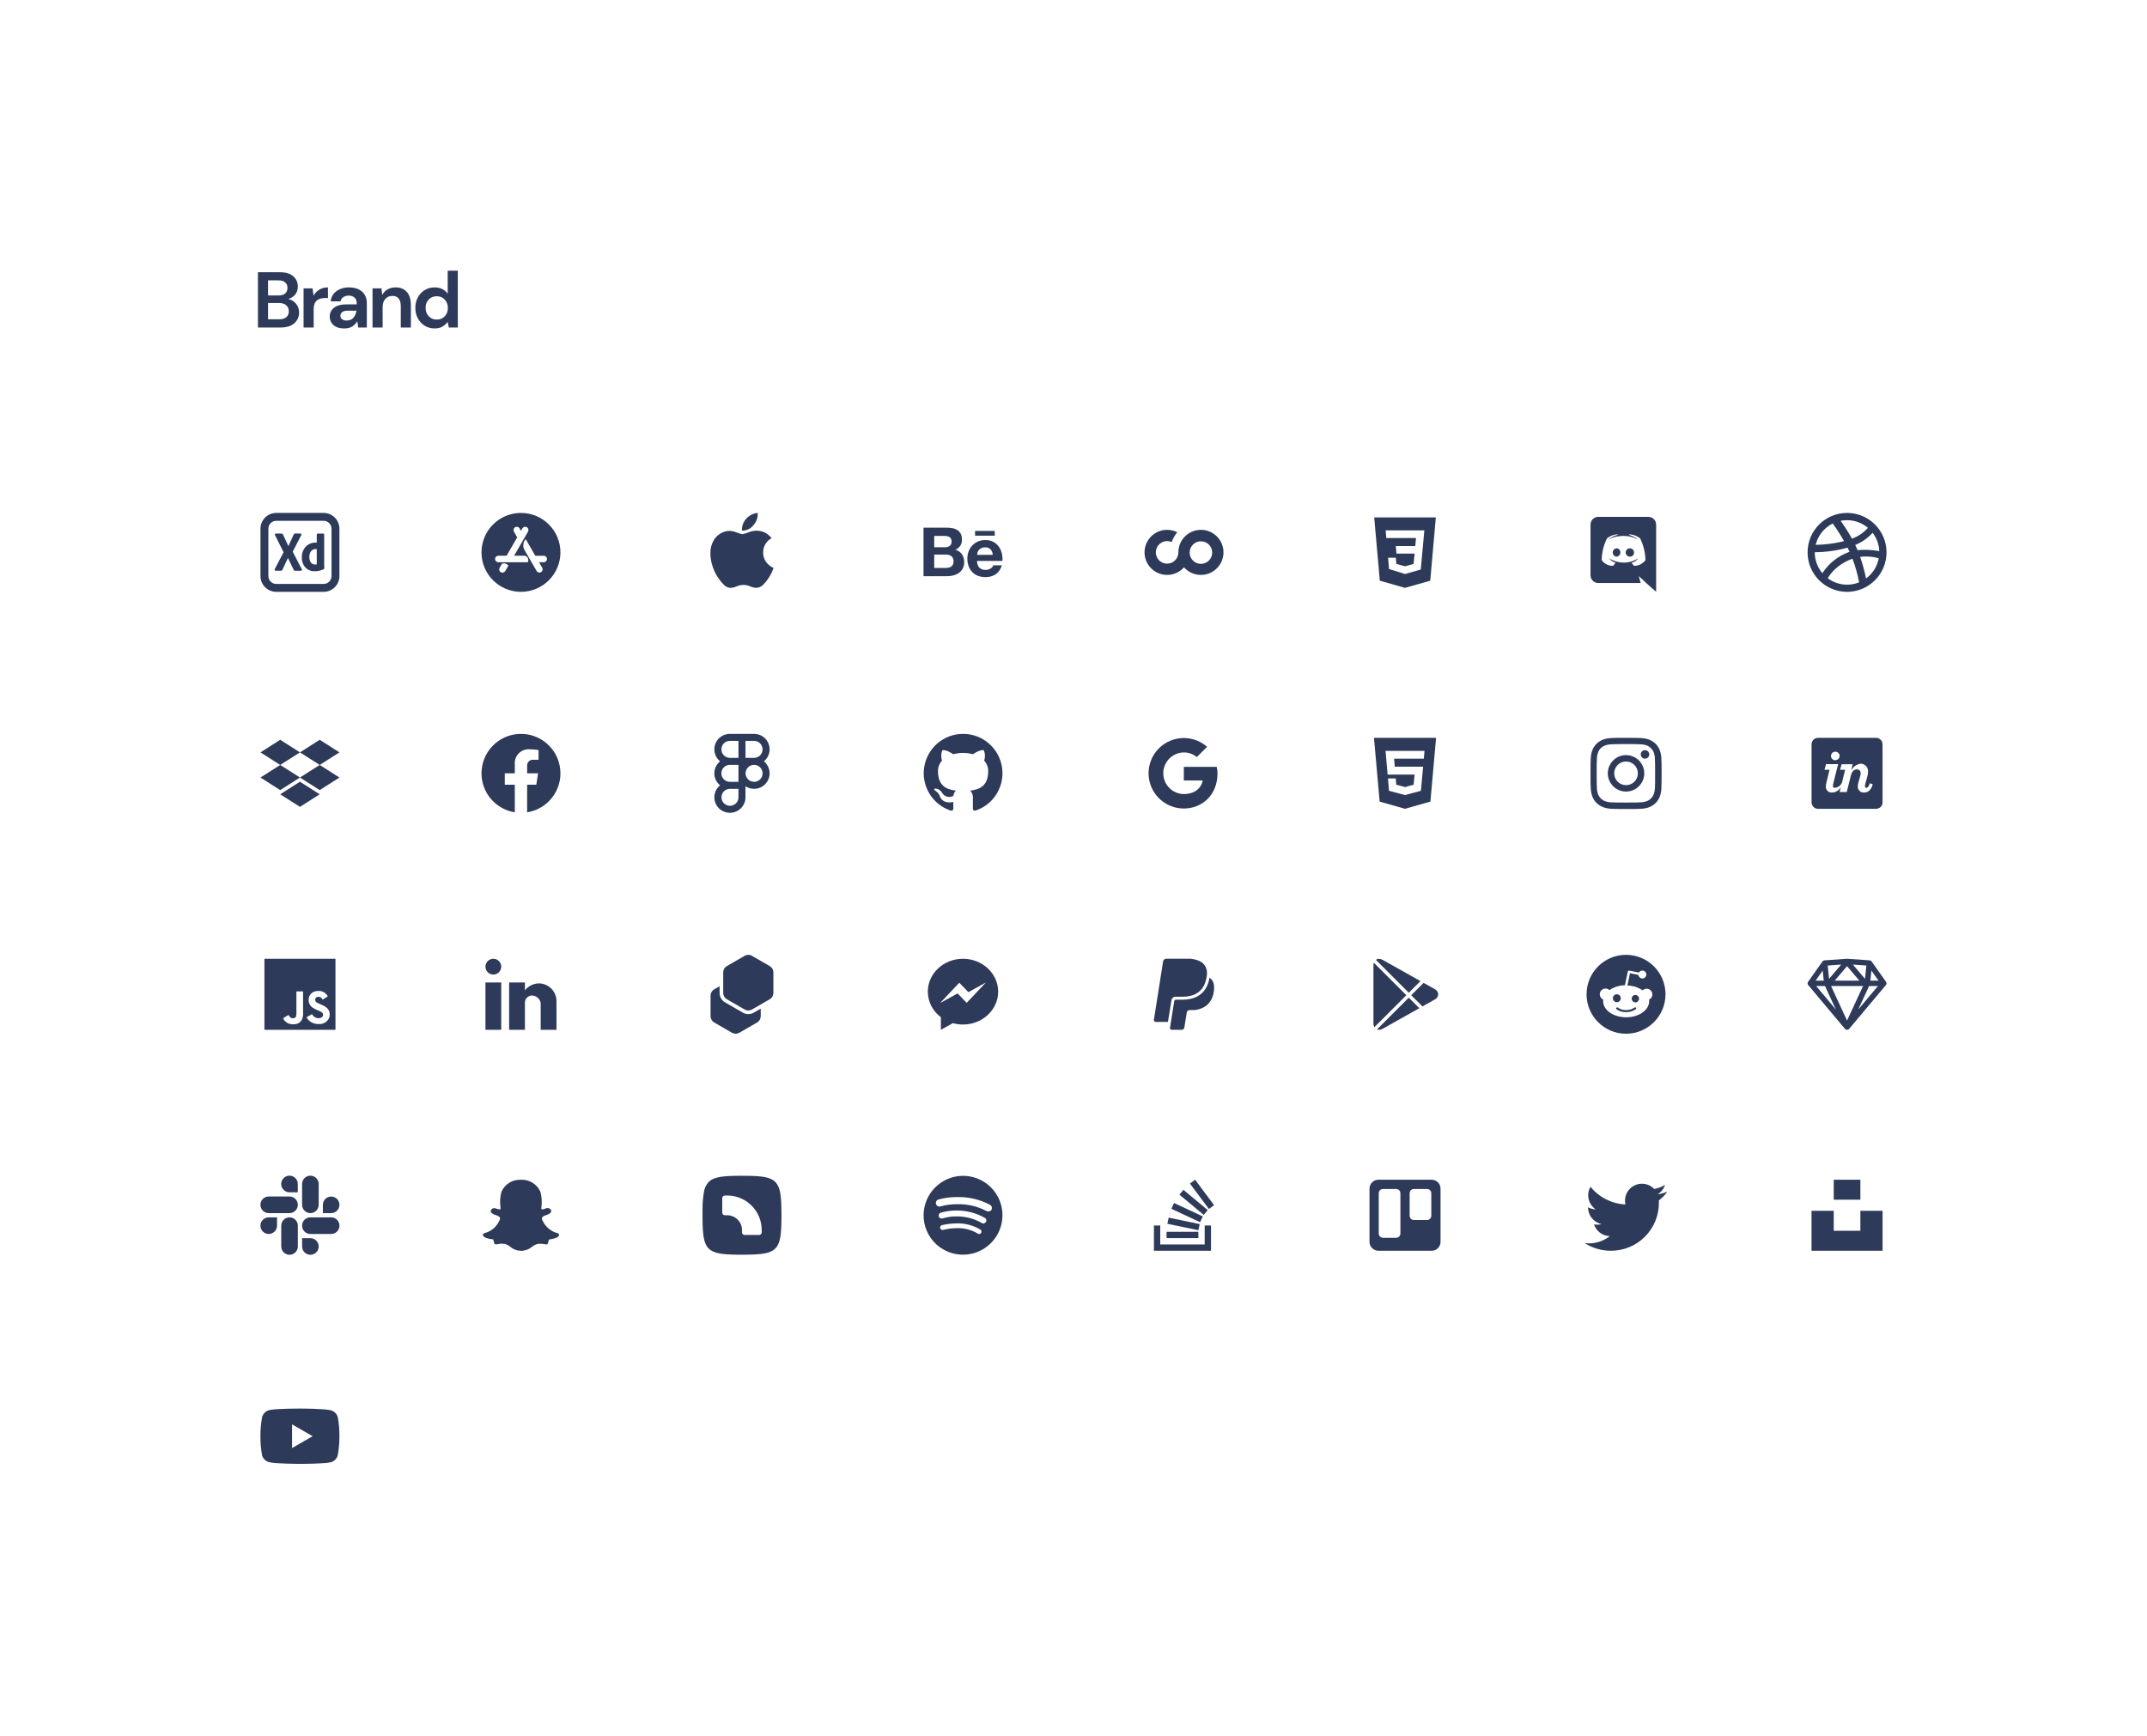 <svg width="544" height="440" viewBox="0 0 544 440" fill="none" xmlns="http://www.w3.org/2000/svg">
<g filter="url(#filter0_d)">
<rect x="24" y="16" width="496" height="392" rx="8" fill="white"/>
<path d="M65.36 75V61H70.98C72.433 61 73.54 61.34 74.3 62.02C75.073 62.687 75.46 63.547 75.46 64.6C75.46 65.48 75.22 66.187 74.74 66.72C74.273 67.24 73.7 67.593 73.02 67.78C73.82 67.94 74.48 68.34 75 68.98C75.52 69.607 75.78 70.34 75.78 71.18C75.78 72.287 75.38 73.2 74.58 73.92C73.78 74.64 72.647 75 71.18 75H65.36ZM67.92 66.88H70.6C71.32 66.88 71.873 66.713 72.26 66.38C72.647 66.047 72.84 65.573 72.84 64.96C72.84 64.373 72.647 63.913 72.26 63.58C71.887 63.233 71.32 63.06 70.56 63.06H67.92V66.88ZM67.92 72.92H70.78C71.54 72.92 72.127 72.747 72.54 72.4C72.967 72.04 73.18 71.54 73.18 70.9C73.18 70.247 72.96 69.733 72.52 69.36C72.08 68.987 71.487 68.8 70.74 68.8H67.92V72.92ZM76.917 75V65.08H79.197L79.437 66.94C79.797 66.3 80.284 65.793 80.897 65.42C81.524 65.033 82.257 64.84 83.097 64.84V67.54H82.377C81.817 67.54 81.317 67.627 80.877 67.8C80.437 67.973 80.091 68.273 79.837 68.7C79.597 69.127 79.477 69.72 79.477 70.48V75H76.917ZM87.267 75.24C86.413 75.24 85.713 75.107 85.167 74.84C84.62 74.56 84.213 74.193 83.947 73.74C83.68 73.287 83.547 72.787 83.547 72.24C83.547 71.32 83.907 70.573 84.627 70C85.347 69.427 86.427 69.14 87.867 69.14H90.387V68.9C90.387 68.22 90.194 67.72 89.807 67.4C89.42 67.08 88.94 66.92 88.367 66.92C87.847 66.92 87.394 67.047 87.007 67.3C86.62 67.54 86.38 67.9 86.287 68.38H83.787C83.853 67.66 84.094 67.033 84.507 66.5C84.933 65.967 85.48 65.56 86.147 65.28C86.814 64.987 87.56 64.84 88.387 64.84C89.8 64.84 90.913 65.193 91.727 65.9C92.54 66.607 92.947 67.607 92.947 68.9V75H90.767L90.527 73.4C90.234 73.933 89.82 74.373 89.287 74.72C88.767 75.067 88.094 75.24 87.267 75.24ZM87.847 73.24C88.58 73.24 89.147 73 89.547 72.52C89.96 72.04 90.22 71.447 90.327 70.74H88.147C87.467 70.74 86.98 70.867 86.687 71.12C86.394 71.36 86.247 71.66 86.247 72.02C86.247 72.407 86.394 72.707 86.687 72.92C86.98 73.133 87.367 73.24 87.847 73.24ZM94.39 75V65.08H96.65L96.85 66.76C97.156 66.173 97.597 65.707 98.17 65.36C98.757 65.013 99.443 64.84 100.23 64.84C101.457 64.84 102.41 65.227 103.09 66C103.77 66.773 104.11 67.907 104.11 69.4V75H101.55V69.64C101.55 68.787 101.377 68.133 101.03 67.68C100.683 67.227 100.143 67 99.41 67C98.69 67 98.097 67.253 97.63 67.76C97.177 68.267 96.95 68.973 96.95 69.88V75H94.39ZM110.118 75.24C109.184 75.24 108.351 75.013 107.618 74.56C106.884 74.107 106.304 73.487 105.878 72.7C105.451 71.913 105.238 71.02 105.238 70.02C105.238 69.02 105.451 68.133 105.878 67.36C106.304 66.573 106.884 65.96 107.618 65.52C108.351 65.067 109.184 64.84 110.118 64.84C110.864 64.84 111.518 64.98 112.078 65.26C112.638 65.54 113.091 65.933 113.438 66.44V60.6H115.998V75H113.718L113.438 73.58C113.118 74.02 112.691 74.407 112.158 74.74C111.638 75.073 110.958 75.24 110.118 75.24ZM110.658 73C111.484 73 112.158 72.727 112.678 72.18C113.211 71.62 113.478 70.907 113.478 70.04C113.478 69.173 113.211 68.467 112.678 67.92C112.158 67.36 111.484 67.08 110.658 67.08C109.844 67.08 109.171 67.353 108.638 67.9C108.104 68.447 107.838 69.153 107.838 70.02C107.838 70.887 108.104 71.6 108.638 72.16C109.171 72.72 109.844 73 110.658 73Z" fill="#2E3A59"/>
<path d="M76.006 363.012H75.986C75.924 363.012 69.721 363 68.156 362.575C67.295 362.343 66.623 361.671 66.392 360.81C66.111 359.222 65.975 357.612 65.986 356C65.979 354.385 66.118 352.773 66.403 351.183C66.641 350.322 67.31 349.646 68.169 349.4C69.691 349 75.723 349 75.979 349H76C76.063 349 82.282 349.012 83.831 349.437C84.69 349.67 85.361 350.341 85.593 351.2C85.883 352.794 86.02 354.411 86 356.031C86.007 357.644 85.867 359.254 85.582 360.842C85.348 361.702 84.675 362.373 83.815 362.605C82.295 363.008 76.262 363.012 76.006 363.012ZM74.006 353.005L74.001 359.005L79.213 356.005L74.006 353.005Z" fill="#2E3A59"/>
<path d="M477 309H459V298.875H464.625V303.938H471.375V298.875H477V309ZM471.375 296.063H464.625V291H471.375V296.062V296.063Z" fill="#2E3A59"/>
<path d="M419.995 294.688C420.891 294.152 421.562 293.308 421.882 292.314C421.04 292.814 420.118 293.166 419.157 293.355C417.825 291.946 415.714 291.603 414.003 292.518C412.293 293.433 411.408 295.379 411.841 297.27C408.391 297.097 405.176 295.467 402.997 292.786C401.86 294.747 402.441 297.255 404.325 298.516C403.644 298.494 402.978 298.31 402.382 297.978C402.382 297.996 402.382 298.014 402.382 298.032C402.382 300.075 403.822 301.835 405.825 302.24C405.193 302.412 404.53 302.437 403.887 302.314C404.45 304.061 406.061 305.258 407.896 305.294C406.376 306.487 404.498 307.134 402.566 307.131C402.223 307.131 401.881 307.112 401.541 307.072C403.503 308.333 405.787 309.002 408.12 309C411.365 309.022 414.484 307.743 416.779 305.448C419.073 303.153 420.353 300.034 420.33 296.789C420.33 296.603 420.326 296.418 420.317 296.234C421.157 295.627 421.883 294.874 422.459 294.012C421.676 294.359 420.845 294.587 419.995 294.688Z" fill="#2E3A59"/>
<path d="M362.75 309H349.25C348.008 308.998 347.002 307.992 347 306.75V293.25C347.002 292.008 348.008 291.002 349.25 291H362.75C363.992 291.002 364.998 292.008 365 293.25V306.75C364.998 307.992 363.992 308.998 362.75 309ZM350.42 293.34C349.824 293.341 349.341 293.824 349.34 294.42V304.635C349.341 305.231 349.824 305.714 350.42 305.715H353.75C354.346 305.714 354.829 305.231 354.83 304.635V294.42C354.829 293.824 354.346 293.341 353.75 293.34H350.42ZM358.25 293.34C357.654 293.341 357.171 293.824 357.17 294.42V300.135C357.171 300.731 357.654 301.214 358.25 301.215H361.58C362.176 301.214 362.659 300.731 362.66 300.135V294.42C362.659 293.824 362.176 293.341 361.58 293.34H358.25Z" fill="#2E3A59"/>
<path d="M306.84 308.999H292.381V302.599H293.981V307.399H305.24V302.599H306.84V308.999ZM303.64 305.799H295.581V304.199H303.636V305.799H303.64ZM303.64 303.799L295.781 302.16L296.119 300.608L303.98 302.25L303.637 303.799H303.64ZM304.079 301.762L296.799 298.362V298.356L297.473 296.899L304.754 300.299L304.081 301.763L304.079 301.762ZM305.002 299.917L298.832 294.777H298.841L299.854 293.563L306.016 298.699L304.999 299.918L305.002 299.917ZM306.31 298.417L301.503 291.968L302.813 290.999L307.619 297.45L306.307 298.421L306.31 298.417Z" fill="#2E3A59"/>
<path d="M244.01 310C239.969 310.005 236.323 307.572 234.778 303.838C233.232 300.104 234.091 295.807 236.954 292.954C239.473 290.426 243.151 289.436 246.599 290.357C250.047 291.279 252.74 293.972 253.662 297.42C254.583 300.868 253.593 304.546 251.065 307.065C249.2 308.946 246.659 310.003 244.01 310ZM242.528 303.272C244.366 303.234 246.177 303.713 247.755 304.656C247.852 304.721 247.967 304.756 248.084 304.756C248.298 304.751 248.494 304.638 248.606 304.456C248.693 304.288 248.708 304.091 248.648 303.911C248.597 303.774 248.491 303.665 248.355 303.611C246.578 302.554 244.541 302.018 242.474 302.062C241.192 302.072 239.914 302.222 238.665 302.511C238.337 302.598 238.138 302.93 238.215 303.26C238.292 303.526 238.529 303.716 238.806 303.732C238.859 303.732 238.912 303.724 238.963 303.709C240.131 303.431 241.327 303.284 242.528 303.272ZM242.338 300.296C244.586 300.27 246.801 300.843 248.754 301.957C248.865 302.038 248.999 302.081 249.137 302.081C249.406 302.071 249.655 301.932 249.805 301.708C249.922 301.537 249.959 301.323 249.905 301.122C249.868 300.948 249.759 300.798 249.605 300.71C247.397 299.435 244.887 298.775 242.337 298.799C240.993 298.791 239.655 298.979 238.365 299.359C237.969 299.489 237.747 299.911 237.865 300.311C237.963 300.634 238.268 300.85 238.606 300.834C238.678 300.835 238.749 300.826 238.819 300.809C239.959 300.459 241.146 300.286 242.338 300.296ZM242.527 297.208C245.091 297.134 247.631 297.719 249.904 298.908C250.057 298.992 250.229 299.035 250.404 299.033C250.714 299.039 251.01 298.902 251.204 298.66C251.325 298.439 251.356 298.18 251.292 297.936C251.232 297.693 251.074 297.485 250.856 297.362C248.293 296 245.421 295.323 242.519 295.398C240.912 295.381 239.311 295.588 237.761 296.012C237.326 296.147 237.056 296.581 237.128 297.031C237.2 297.481 237.592 297.809 238.048 297.801C238.137 297.801 238.225 297.788 238.31 297.763C239.681 297.374 241.102 297.187 242.527 297.207V297.208Z" fill="#2E3A59"/>
<path d="M188 310.001L186.8 309.995C183.075 309.955 180.818 309.695 179.562 308.439C178.306 307.183 178.047 304.924 178.006 301.201L178 299.691L178.006 298.801C177.978 297.233 178.095 295.666 178.356 294.12C178.495 293.121 178.951 292.193 179.656 291.472C180.973 290.254 183.293 290.021 187.388 290.001L189.2 290.006C193.161 290.049 195.4 290.331 196.615 291.754C197.793 293.128 198 295.508 198 300.001L197.995 301.201C197.952 305.162 197.67 307.401 196.246 308.616C194.872 309.793 192.492 310.001 188 310.001ZM183.667 295.001C183.336 295.001 183.055 295.243 183.006 295.57L183 295.667V299.333C183.001 299.663 183.242 299.943 183.568 299.993L183.668 300H184.25C186.245 299.998 187.893 301.558 188 303.55V303.75V304.332C188.002 304.662 188.242 304.942 188.568 304.993L188.668 305H192.335C192.665 304.999 192.946 304.758 192.995 304.431L193.002 304.331V303.749C193.003 299.015 189.24 295.139 184.508 295.001H184.25H183.667Z" fill="#2E3A59"/>
<path d="M136.935 294.073C137.28 295.343 137.362 296.67 137.175 297.973V298.02C137.164 298.166 137.157 298.298 137.151 298.43C137.25 298.483 137.361 298.507 137.473 298.502C137.763 298.476 138.045 298.394 138.304 298.261C138.42 298.204 138.548 298.175 138.677 298.177C138.817 298.175 138.955 298.199 139.086 298.249C139.407 298.323 139.645 298.595 139.676 298.923C139.689 299.284 139.364 299.597 138.701 299.862C138.63 299.885 138.532 299.923 138.425 299.962C138.062 300.071 137.508 300.251 137.352 300.613C137.28 300.85 137.317 301.106 137.452 301.313L137.464 301.326C138.176 302.943 139.601 304.137 141.318 304.555C141.517 304.587 141.662 304.762 141.655 304.964C141.654 305.026 141.642 305.087 141.619 305.145C141.426 305.602 140.596 305.945 139.089 306.166C139.029 306.314 138.984 306.468 138.957 306.625C138.932 306.775 138.896 306.924 138.85 307.069C138.803 307.273 138.613 307.412 138.404 307.394H138.38C138.234 307.387 138.089 307.368 137.947 307.335C137.611 307.262 137.267 307.226 136.923 307.227C136.678 307.224 136.433 307.244 136.191 307.287C135.683 307.42 135.21 307.662 134.805 307.997C134.06 308.624 133.127 308.985 132.154 309.024C132.106 309.024 132.054 309.012 132.008 309.012H131.887C130.917 308.975 129.989 308.61 129.254 307.976C128.854 307.641 128.385 307.399 127.881 307.265C127.634 307.228 127.385 307.208 127.136 307.205C126.792 307.21 126.449 307.25 126.113 307.325C125.97 307.359 125.825 307.378 125.678 307.384C125.46 307.4 125.263 307.258 125.208 307.047C125.16 306.893 125.137 306.734 125.101 306.591C125.073 306.434 125.028 306.281 124.968 306.133C123.425 305.954 122.595 305.616 122.403 305.147C122.375 305.091 122.358 305.029 122.354 304.966C122.347 304.764 122.492 304.589 122.691 304.557C124.409 304.139 125.834 302.944 126.545 301.325L126.554 301.3C126.694 301.095 126.731 300.836 126.654 300.6C126.498 300.251 125.943 300.071 125.584 299.95C125.488 299.925 125.395 299.891 125.305 299.85C124.415 299.5 124.294 299.102 124.343 298.826C124.485 298.434 124.866 298.18 125.283 298.2C125.389 298.199 125.493 298.22 125.591 298.26C125.867 298.402 126.169 298.484 126.479 298.501C126.61 298.505 126.739 298.474 126.854 298.412L126.813 297.954C126.627 296.655 126.709 295.331 127.054 294.065C127.866 292.183 129.733 290.977 131.782 291.011L132.117 291H132.166C134.228 290.975 136.105 292.185 136.935 294.073Z" fill="#2E3A59"/>
<path d="M78.641 310.024C77.481 310.02 76.541 309.079 76.541 307.918V305.811H78.641C79.805 305.811 80.748 306.754 80.748 307.918C80.748 309.082 79.805 310.025 78.641 310.025V310.024ZM73.359 310.024C72.198 310.02 71.26 309.079 71.259 307.918V302.644C71.259 301.892 71.66 301.198 72.311 300.822C72.962 300.447 73.763 300.447 74.414 300.822C75.065 301.198 75.466 301.892 75.466 302.644V307.918C75.466 309.081 74.522 310.024 73.359 310.024ZM83.909 304.751H78.641C77.478 304.751 76.534 303.808 76.534 302.644C76.534 301.481 77.478 300.538 78.641 300.538H83.909C85.072 300.538 86.016 301.481 86.016 302.644C86.016 303.808 85.072 304.751 83.909 304.751ZM68.092 304.751C66.929 304.751 65.986 303.808 65.986 302.644C65.986 301.481 66.929 300.538 68.092 300.538H70.192V302.644C70.192 303.807 69.25 304.75 68.087 304.751H68.092ZM83.909 299.462H81.809V297.356C81.812 296.197 82.754 295.26 83.913 295.262C85.072 295.264 86.01 296.205 86.009 297.364C86.008 298.523 85.068 299.462 83.909 299.462ZM78.641 299.462C77.481 299.458 76.541 298.517 76.541 297.356V292.082C76.541 291.33 76.942 290.636 77.593 290.26C78.244 289.885 79.045 289.885 79.696 290.26C80.347 290.636 80.748 291.33 80.748 292.082V297.356C80.748 298.519 79.804 299.462 78.641 299.462ZM73.359 299.462H68.092C66.929 299.462 65.986 298.519 65.986 297.355C65.986 296.192 66.929 295.249 68.092 295.249H73.359C74.522 295.249 75.466 296.192 75.466 297.355C75.466 298.519 74.522 299.462 73.359 299.462ZM75.459 294.189H73.359C72.507 294.191 71.737 293.68 71.409 292.893C71.081 292.107 71.26 291.2 71.861 290.596C72.463 289.993 73.369 289.811 74.157 290.136C74.945 290.462 75.459 291.23 75.459 292.082V294.188V294.189Z" fill="#2E3A59"/>
<path d="M468 253H467.949C467.8 252.989 467.658 252.931 467.544 252.835C467.513 252.808 467.484 252.779 467.458 252.747L458.168 241.673C458.096 241.59 458.044 241.491 458.019 241.384C458.019 241.371 458.013 241.358 458.01 241.345C457.982 241.177 458.017 241.005 458.11 240.863L458.129 240.835L461.759 235.7C461.772 235.68 461.785 235.662 461.8 235.646C461.906 235.52 462.054 235.435 462.216 235.407C462.244 235.403 462.272 235.4 462.3 235.4L467.95 235H468H468.049L473.7 235.4C473.731 235.402 473.762 235.406 473.793 235.412C473.971 235.445 474.13 235.546 474.235 235.694L477.872 240.838C477.88 240.848 477.887 240.858 477.893 240.869C477.976 240.996 478.014 241.148 478 241.3C477.996 241.339 477.988 241.377 477.978 241.415C477.951 241.511 477.902 241.599 477.836 241.674L468.543 252.746C468.528 252.765 468.511 252.784 468.493 252.801C468.435 252.858 468.367 252.904 468.293 252.938C468.232 252.965 468.168 252.984 468.102 252.993C468.068 252.998 468.034 253 468 253ZM463.946 241.911L468 250.663L472.054 241.911H463.946ZM473.586 241.911L470.824 247.874L475.824 241.911H473.586ZM460.173 241.911L465.173 247.874L462.414 241.911H460.173ZM474.168 237.994L473.908 240.545H475.97L474.168 237.994ZM468 236.869L464.872 240.545H471.128L468 236.869ZM461.832 237.994L460.03 240.545H462.092L461.832 237.994ZM469.477 236.471L472.551 240.084L472.9 236.711L469.477 236.471ZM466.521 236.471L463.1 236.711L463.445 240.084L466.521 236.471Z" fill="#2E3A59"/>
<path d="M412 254C406.477 254 402 249.523 402 244C402 238.477 406.477 234 412 234C417.523 234 422 238.477 422 244C421.994 249.52 417.52 253.994 412 254ZM406.807 242.543C406.209 242.543 405.671 242.909 405.451 243.465C405.23 244.021 405.371 244.656 405.807 245.066C405.922 245.175 406.055 245.264 406.199 245.33C406.186 245.476 406.186 245.623 406.199 245.769C406.199 248.009 408.814 249.831 412.028 249.831C415.242 249.831 417.858 248.009 417.858 245.769C417.87 245.623 417.87 245.476 417.858 245.33C418.465 245.035 418.786 244.359 418.631 243.702C418.475 243.045 417.885 242.584 417.21 242.593H417.157C416.799 242.606 416.458 242.751 416.2 243C415.063 242.227 413.725 241.799 412.35 241.77L413 238.65L415.138 239.1C415.193 239.607 415.621 239.991 416.131 239.992C416.167 239.992 416.204 239.99 416.24 239.986C416.77 239.933 417.166 239.473 417.139 238.941C417.112 238.409 416.673 237.991 416.14 237.991C416.102 237.992 416.064 237.995 416.027 238C415.71 238.034 415.428 238.216 415.268 238.492L412.82 238C412.798 237.995 412.776 237.993 412.754 237.993C412.609 237.995 412.485 238.096 412.454 238.237L411.706 241.71C410.314 241.73 408.958 242.157 407.806 242.939C407.536 242.684 407.178 242.542 406.807 242.543ZM412.18 248.524C412.124 248.524 412.067 248.524 412.011 248.524C411.955 248.524 411.898 248.524 411.842 248.524C411.012 248.521 410.205 248.25 409.542 247.751C409.496 247.696 409.474 247.625 409.481 247.553C409.488 247.482 409.523 247.416 409.579 247.371C409.627 247.332 409.688 247.31 409.75 247.31C409.812 247.31 409.873 247.332 409.921 247.371C410.482 247.782 411.159 248.002 411.854 248C411.903 248 411.951 248 412 248C412.059 248 412.119 248 412.178 248C412.864 248.001 413.533 247.786 414.09 247.386C414.143 247.332 414.215 247.302 414.29 247.302C414.365 247.302 414.437 247.332 414.49 247.386C414.598 247.498 414.596 247.677 414.485 247.786V247.746C413.821 248.248 413.012 248.521 412.18 248.523V248.524ZM414.307 246.08H414.291L414.299 246.041C413.859 246.011 413.499 245.679 413.434 245.243C413.369 244.807 413.616 244.384 414.028 244.227C414.44 244.07 414.906 244.22 415.148 244.589C415.39 244.957 415.343 245.444 415.035 245.76C414.856 245.955 414.606 246.071 414.341 246.08H414.306H414.307ZM409.67 246C409.118 246 408.67 245.552 408.67 245C408.67 244.448 409.118 244 409.67 244C410.222 244 410.67 244.448 410.67 245C410.67 245.552 410.222 246 409.67 246Z" fill="#2E3A59"/>
<path d="M349.4 253C349.229 253.003 349.06 252.974 348.9 252.914L356.954 244.857L359.62 247.526L350.365 252.726C350.072 252.898 349.74 252.992 349.4 253ZM348.236 252.335C348.072 252.038 347.991 251.704 348 251.365V236.66C347.999 236.437 348.032 236.215 348.1 236.002L356.333 244.237L348.233 252.337L348.236 252.335ZM360.415 247.077L357.574 244.238L360.707 241.106L363.49 242.669C364.024 242.908 364.382 243.424 364.418 244.008C364.382 244.593 364.024 245.109 363.489 245.348L360.415 247.077ZM356.954 243.614L348.614 235.275C348.843 235.106 349.12 235.014 349.405 235.014C349.741 235.026 350.069 235.121 350.36 235.291L359.911 240.659L356.955 243.614H356.954Z" fill="#2E3A59"/>
<path d="M299.398 253.009H296.874C296.746 253.016 296.622 252.96 296.543 252.859C296.463 252.756 296.43 252.624 296.453 252.496C296.493 252.255 296.543 251.937 296.606 251.533C296.641 251.311 296.679 251.07 296.72 250.806C296.845 250.006 296.93 249.469 296.987 249.118C297.01 248.977 297.037 248.811 297.068 248.618V248.598C297.119 248.279 297.182 247.891 297.256 247.434L297.356 246.815V246.81C297.428 246.365 297.485 246.012 297.526 245.749C297.531 245.641 297.58 245.54 297.662 245.469C297.744 245.399 297.852 245.366 297.959 245.378H299.479C300.208 245.386 300.936 245.315 301.65 245.166C302.725 244.952 303.722 244.451 304.536 243.717C305.249 243.032 305.785 242.183 306.096 241.244C306.248 240.808 306.366 240.36 306.448 239.906C306.455 239.864 306.463 239.84 306.473 239.832C306.479 239.824 306.488 239.82 306.498 239.82H306.508C306.53 239.829 306.551 239.841 306.57 239.855C307.095 240.252 307.446 240.837 307.55 241.487C307.668 242.167 307.655 242.863 307.51 243.538C307.321 244.844 306.66 246.035 305.653 246.888C304.54 247.681 303.192 248.074 301.828 248.004H301.389C301.226 248.003 301.067 248.062 300.945 248.17C300.818 248.28 300.734 248.431 300.706 248.597L300.665 248.791L300.112 252.269L300.091 252.42C300.062 252.588 299.974 252.739 299.843 252.847C299.719 252.953 299.561 253.011 299.398 253.009ZM295.82 251.009H292.855C292.714 251.012 292.578 250.951 292.486 250.844C292.39 250.738 292.348 250.595 292.371 250.454L294.702 235.664C294.731 235.474 294.83 235.302 294.979 235.181C295.123 235.057 295.307 234.989 295.497 234.991H301.511C301.841 235.004 302.168 235.048 302.49 235.122C302.873 235.195 303.249 235.302 303.613 235.442C304.275 235.676 304.85 236.108 305.258 236.68C305.645 237.263 305.844 237.952 305.826 238.652C305.809 239.464 305.653 240.267 305.365 241.026C304.906 242.501 303.779 243.673 302.324 244.191C301.507 244.468 300.651 244.611 299.789 244.616C299.779 244.622 299.349 244.623 298.889 244.623L297.989 244.616C297.395 244.555 296.864 244.987 296.802 245.58C296.789 245.634 296.485 247.527 295.947 250.909C295.947 250.941 295.933 250.971 295.908 250.992C295.883 251.012 295.85 251.02 295.819 251.014L295.82 251.009Z" fill="#2E3A59"/>
<path d="M238.401 253V249.811C236.335 248.296 235.107 245.894 235.09 243.332C235.09 238.738 239.09 235 244 235C248.91 235 252.91 238.738 252.911 243.332C252.912 247.926 248.911 251.662 244.001 251.662C243.136 251.663 242.275 251.546 241.442 251.313L238.403 253H238.401ZM243.06 241.069L238.195 246.232L242.633 243.778L244.933 246.172L249.799 241.01L245.365 243.464L243.06 241.069Z" fill="#2E3A59"/>
<path d="M186.396 254C186.074 254 185.757 253.915 185.478 253.754L180.958 251.144C180.392 250.816 180.042 250.211 180.041 249.556V244.336C180.042 243.681 180.391 243.076 180.958 242.747L182.331 241.954V243.664C182.333 244.647 182.857 245.554 183.707 246.047L188.228 248.657C189.079 249.149 190.129 249.149 190.98 248.657L192.752 247.635V249.556C192.751 250.211 192.402 250.816 191.835 251.145L187.314 253.755C187.035 253.916 186.718 254 186.396 254ZM189.603 248.109C189.281 248.109 188.965 248.024 188.686 247.863L184.165 245.253C183.598 244.925 183.248 244.319 183.247 243.664V238.444C183.248 237.789 183.598 237.183 184.165 236.855L188.686 234.246C189.253 233.918 189.953 233.918 190.52 234.246L195.041 236.856C195.608 237.185 195.957 237.79 195.958 238.445V243.665C195.957 244.32 195.608 244.926 195.041 245.254L190.52 247.864C190.241 248.025 189.925 248.109 189.603 248.109Z" fill="#2E3A59"/>
<path d="M133 253H129V241H133V243C133.853 241.915 135.146 241.269 136.525 241.237C139.006 241.251 141.007 243.269 141 245.75V253H137V246.25C136.84 245.133 135.882 244.304 134.753 244.306C134.259 244.322 133.793 244.538 133.462 244.905C133.132 245.271 132.965 245.757 133 246.25V253ZM127 253H123V241H127V253ZM125 239C123.895 239 123 238.105 123 237C123 235.895 123.895 235 125 235C126.105 235 127 235.895 127 237C127 237.53 126.789 238.039 126.414 238.414C126.039 238.789 125.53 239 125 239Z" fill="#2E3A59"/>
<path d="M85 253H67V235H85V253ZM73.1 249.232L71.732 250.076C71.945 250.544 72.291 250.939 72.726 251.213C73.199 251.484 73.736 251.622 74.281 251.613C74.567 251.611 74.852 251.577 75.13 251.513C75.713 251.37 76.207 250.985 76.488 250.455C76.769 249.795 76.872 249.073 76.788 248.361C76.788 248.225 76.788 248.086 76.788 247.946C76.793 246.919 76.788 245.874 76.788 244.862C76.788 244.346 76.788 243.829 76.788 243.311V243.269H75.1C75.1 243.995 75.1 244.719 75.1 245.442C75.1 246.169 75.1 246.895 75.1 247.623C75.1 247.809 75.1 247.991 75.1 248.166C75.15 248.665 75.114 249.169 74.993 249.656C74.848 249.936 74.549 250.103 74.234 250.078C74.093 250.078 73.953 250.056 73.818 250.015C73.547 249.873 73.329 249.649 73.195 249.374L73.162 249.318C73.131 249.265 73.11 249.228 73.1 249.228V249.232ZM79.049 249.032L77.676 249.819C77.788 250.065 77.944 250.289 78.134 250.481C78.181 250.533 78.234 250.589 78.283 250.651C78.954 251.251 79.832 251.569 80.732 251.538C81.897 251.653 82.998 250.984 83.432 249.897V249.889C83.546 249.49 83.564 249.069 83.485 248.661L83.519 248.71C83.371 247.781 82.698 247.136 81.267 246.555C81.156 246.503 81.041 246.455 80.929 246.405C80.484 246.213 80.064 246.033 79.918 245.705C79.853 245.536 79.841 245.352 79.884 245.176C79.987 244.824 80.327 244.596 80.692 244.633C80.803 244.633 80.914 244.649 81.021 244.681C81.35 244.792 81.616 245.038 81.753 245.357C82.528 244.85 82.528 244.85 83.069 244.513C82.945 244.302 82.798 244.105 82.63 243.927C82.117 243.377 81.38 243.091 80.63 243.151H80.51L79.982 243.218C79.486 243.329 79.037 243.593 78.699 243.972C78.301 244.47 78.122 245.107 78.202 245.739C78.283 246.371 78.616 246.944 79.126 247.326C79.564 247.626 80.036 247.872 80.533 248.059C81.174 248.329 81.727 248.559 81.839 248.98C81.907 249.224 81.857 249.485 81.704 249.687C81.433 249.955 81.057 250.09 80.677 250.057C80.572 250.057 80.468 250.05 80.364 250.037C79.799 249.91 79.317 249.542 79.047 249.029L79.049 249.032Z" fill="#2E3A59"/>
<path d="M475.362 196.993H460.638C459.738 196.992 459.009 196.262 459.008 195.362V180.638C459.009 179.738 459.738 179.009 460.638 179.008H475.361C476.261 179.009 476.991 179.738 476.993 180.638V195.362C476.992 196.262 476.262 196.992 475.362 196.993ZM462.673 185.67L462.285 187.1H463.563L462.737 190.466C462.676 190.732 462.643 191.004 462.637 191.277C462.591 191.716 462.748 192.153 463.064 192.462C463.38 192.77 463.82 192.918 464.258 192.861C465.188 192.821 466.023 192.28 466.441 191.449L466.114 192.749H467.925L468.958 188.608C469.218 187.548 469.73 187.008 470.477 187.008C470.742 186.988 471.003 187.086 471.19 187.275C471.377 187.465 471.471 187.727 471.448 187.992C471.451 188.189 471.422 188.385 471.363 188.573L470.835 190.479C470.759 190.743 470.72 191.016 470.721 191.291C470.692 191.73 470.86 192.158 471.179 192.461C471.498 192.764 471.935 192.909 472.372 192.857C473.402 192.857 474.12 192.157 474.509 190.776L473.802 190.503C473.526 191.292 473.232 191.676 472.902 191.676C472.661 191.676 472.534 191.509 472.534 191.192C472.541 191.026 472.566 190.861 472.609 190.7L473.129 188.842C473.247 188.46 473.308 188.062 473.309 187.662C473.368 187.13 473.201 186.598 472.848 186.197C472.495 185.795 471.989 185.56 471.454 185.551C470.406 185.694 469.501 186.357 469.048 187.313L469.408 185.696H466.62L466.229 187.096H467.523L466.723 190.284C466.444 191.067 465.727 191.61 464.897 191.667C464.866 191.667 464.835 191.665 464.805 191.66C464.562 191.603 464.421 191.51 464.421 191.208C464.427 190.958 464.464 190.71 464.531 190.47L465.747 185.67H462.673ZM465.018 182.508C464.629 182.508 464.269 182.716 464.074 183.053C463.879 183.39 463.879 183.806 464.074 184.143C464.269 184.48 464.629 184.688 465.018 184.688V184.663C465.31 184.665 465.59 184.553 465.799 184.349C466.004 184.147 466.118 183.871 466.116 183.583C466.108 182.984 465.618 182.503 465.018 182.508Z" fill="#2E3A59"/>
<path d="M412.002 197.041C409.542 197.041 409.252 197.028 408.292 196.986C407.543 196.961 406.804 196.809 406.107 196.536C404.9 196.066 403.946 195.112 403.477 193.905C403.214 193.205 403.073 192.465 403.058 191.718C403.002 190.76 403.002 190.446 403.002 188.005C403.002 185.538 403.015 185.25 403.058 184.295C403.073 183.549 403.215 182.81 403.477 182.111C403.946 180.903 404.901 179.947 406.11 179.479C406.809 179.215 407.547 179.073 408.294 179.059C409.249 179.005 409.563 179.005 412.002 179.005C414.482 179.005 414.767 179.018 415.712 179.059C416.461 179.073 417.201 179.215 417.902 179.479C419.11 179.948 420.066 180.903 420.535 182.111C420.802 182.82 420.945 183.57 420.956 184.328C421.012 185.286 421.012 185.599 421.012 188.039C421.012 190.479 420.998 190.799 420.956 191.746C420.941 192.494 420.799 193.234 420.536 193.935C420.066 195.143 419.11 196.098 417.902 196.567C417.202 196.829 416.463 196.971 415.716 196.986C414.761 197.041 414.448 197.041 412.002 197.041ZM411.968 180.588C409.522 180.588 409.268 180.6 408.313 180.643C407.743 180.651 407.178 180.756 406.644 180.954C405.855 181.256 405.23 181.878 404.925 182.666C404.725 183.206 404.62 183.777 404.614 184.353C404.561 185.322 404.561 185.576 404.561 188.005C404.561 190.405 404.57 190.696 404.614 191.659C404.623 192.229 404.728 192.794 404.925 193.329C405.231 194.116 405.855 194.738 406.644 195.04C407.178 195.24 407.743 195.345 408.313 195.351C409.281 195.407 409.536 195.407 411.968 195.407C414.421 195.407 414.675 195.395 415.622 195.351C416.192 195.344 416.757 195.239 417.292 195.04C418.076 194.735 418.697 194.115 419.002 193.331C419.201 192.79 419.307 192.219 419.313 191.643H419.324C419.367 190.687 419.367 190.432 419.367 187.989C419.367 185.546 419.356 185.289 419.313 184.334C419.304 183.764 419.199 183.201 419.002 182.666C418.698 181.881 418.077 181.259 417.292 180.954C416.757 180.755 416.192 180.65 415.622 180.643C414.655 180.588 414.402 180.588 411.968 180.588ZM412.002 192.624C410.132 192.625 408.445 191.5 407.729 189.772C407.012 188.045 407.407 186.056 408.729 184.733C410.05 183.411 412.039 183.014 413.767 183.729C415.495 184.444 416.622 186.13 416.622 188C416.619 190.551 414.553 192.619 412.002 192.624ZM412.002 184.998C410.345 184.998 409.002 186.341 409.002 187.998C409.002 189.655 410.345 190.998 412.002 190.998C413.659 190.998 415.002 189.655 415.002 187.998C414.998 186.343 413.657 185.002 412.002 184.998ZM416.802 184.285C416.207 184.283 415.727 183.8 415.728 183.205C415.729 182.61 416.211 182.129 416.806 182.129C417.401 182.129 417.883 182.61 417.884 183.205C417.884 183.492 417.77 183.767 417.567 183.97C417.364 184.172 417.089 184.286 416.802 184.285Z" fill="#2E3A59"/>
<path d="M355.983 196.988L349.569 195.162L348.136 179.012H363.865L362.436 195.162L355.983 196.988ZM351.691 189.297L351.936 192.42L355.999 193.505L360.027 192.425L360.586 186.312H353.402L353.229 184.279H360.762L360.936 182.318H351.066L351.588 188.318H358.424L358.181 190.884L356.002 191.484L353.786 190.877L353.645 189.297H351.691Z" fill="#2E3A59"/>
<path d="M299.956 186.356V189.807H304.748C304.302 192 302.435 193.26 299.956 193.26C297.069 193.22 294.749 190.868 294.749 187.98C294.749 185.093 297.069 182.741 299.956 182.701C301.156 182.7 302.319 183.116 303.246 183.879L305.846 181.279C302.864 178.657 298.508 178.32 295.158 180.451C291.807 182.583 290.267 186.671 291.378 190.484C292.489 194.296 295.985 196.916 299.956 196.914C304.423 196.914 308.485 193.665 308.485 187.98C308.478 187.433 308.411 186.888 308.285 186.355L299.956 186.356Z" fill="#2E3A59"/>
<path d="M244.026 178C239.133 177.999 234.962 181.548 234.178 186.378C233.395 191.208 236.231 195.893 240.873 197.439C241.373 197.529 241.552 197.222 241.552 196.958C241.552 196.721 241.544 196.093 241.541 195.258C238.766 195.858 238.18 193.92 238.18 193.92C237.997 193.317 237.605 192.799 237.073 192.461C236.173 191.842 237.142 191.856 237.142 191.856C237.783 191.944 238.347 192.323 238.669 192.884C238.942 193.38 239.402 193.747 239.946 193.903C240.491 194.058 241.075 193.99 241.569 193.713C241.615 193.207 241.841 192.734 242.204 192.379C239.99 192.128 237.662 191.272 237.662 187.449C237.65 186.46 238.017 185.504 238.688 184.778C238.384 183.917 238.42 182.973 238.788 182.138C238.788 182.138 239.625 181.869 241.53 183.159C243.164 182.711 244.888 182.711 246.522 183.159C248.428 181.868 249.264 182.138 249.264 182.138C249.634 182.973 249.669 183.918 249.364 184.778C250.038 185.504 250.404 186.463 250.388 187.453C250.388 191.286 248.058 192.128 245.836 192.375C246.315 192.865 246.561 193.537 246.511 194.221C246.511 195.555 246.499 196.631 246.499 196.958C246.499 197.225 246.677 197.535 247.186 197.437C251.826 195.888 254.659 191.203 253.874 186.374C253.089 181.546 248.918 177.999 244.026 178Z" fill="#2E3A59"/>
<path d="M184.945 198C183.28 198.013 181.789 196.973 181.226 195.406C180.663 193.839 181.152 192.087 182.445 191.038C181.528 190.296 180.995 189.179 180.995 188C180.995 186.82 181.528 185.703 182.445 184.961C181.152 183.912 180.663 182.161 181.225 180.594C181.788 179.027 183.28 177.986 184.945 178H191.055C192.72 177.986 194.212 179.027 194.775 180.594C195.337 182.161 194.848 183.912 193.555 184.961C194.848 186.01 195.337 187.762 194.774 189.329C194.211 190.896 192.72 191.936 191.055 191.923C190.286 191.924 189.533 191.7 188.89 191.279V194.079C188.881 196.25 187.116 198.004 184.945 198ZM184.923 191.924C183.739 191.943 182.792 192.915 182.804 194.099C182.817 195.284 183.784 196.236 184.968 196.23C186.153 196.224 187.11 195.262 187.11 194.077V191.924H184.922H184.923ZM191.056 185.847C189.868 185.853 188.91 186.82 188.914 188.007C188.918 189.195 189.883 190.155 191.071 190.153C192.258 190.151 193.22 189.188 193.22 188C193.216 186.808 192.247 185.845 191.055 185.847H191.056ZM184.946 185.847C184.177 185.843 183.464 186.249 183.076 186.914C182.688 187.578 182.683 188.398 183.064 189.067C183.445 189.735 184.154 190.149 184.923 190.153H187.11V185.847H184.946ZM188.89 179.77V184.077H191.054C192.212 184.082 193.167 183.172 193.217 182.016V182.451V181.923C193.212 180.732 192.246 179.77 191.055 179.77H188.89ZM184.944 179.77C184.175 179.77 183.464 180.18 183.079 180.847C182.695 181.513 182.695 182.333 183.079 183C183.464 183.666 184.175 184.076 184.944 184.076H187.11V179.77H184.944Z" fill="#2E3A59"/>
<path d="M122.002 188.002C122.003 192.921 125.58 197.11 130.439 197.881V190.892H127.902V188.002H130.442V185.802C130.328 184.76 130.685 183.721 131.414 182.967C132.143 182.213 133.169 181.823 134.215 181.902C134.966 181.914 135.714 181.981 136.455 182.102V184.561H135.191C134.756 184.504 134.318 184.648 134.002 184.952C133.685 185.256 133.524 185.687 133.563 186.124V188.002H136.334L135.891 190.893H133.563V197.881C138.817 197.051 142.502 192.252 141.948 186.961C141.393 181.67 136.793 177.74 131.481 178.017C126.168 178.294 122.003 182.682 122.002 188.002Z" fill="#2E3A59"/>
<path d="M76.006 196.5L71 193.311L76 190.125L81 193.311L76 196.499L76.006 196.5ZM81.006 192.249L76.006 189.062L81.006 185.875L76.006 182.689L81.006 179.5L86.006 182.689L81.006 185.875L86.006 189.062L81.006 192.249ZM71 192.249L66 189.062L71 185.875L66 182.689L71 179.5L76 182.689L71 185.874L76 189.061L71 192.249Z" fill="#2E3A59"/>
<path d="M468 142C462.477 142 458 137.523 458 132C458 126.477 462.477 122 468 122C473.523 122 478 126.477 478 132C477.994 137.52 473.52 141.994 468 142ZM463.12 138.545L463.115 138.555C465.398 140.265 468.409 140.657 471.054 139.588C470.675 137.549 470.113 135.549 469.375 133.611C467.68 134.202 466.13 135.147 464.829 136.384C464.188 136.991 463.633 137.683 463.179 138.441L463.172 138.452V138.442L463.154 138.477L463.142 138.497L463.135 138.51L463.118 138.546L463.12 138.545ZM472.779 133.045C472.287 133.046 471.795 133.079 471.307 133.145C471.944 134.926 472.446 136.752 472.807 138.608C474.506 137.383 475.661 135.544 476.027 133.481C474.969 133.189 473.876 133.041 472.779 133.042V133.045ZM459.817 131.955V132.011C459.819 133.938 460.501 135.802 461.742 137.275C463.35 134.791 465.729 132.902 468.514 131.9L468.633 131.866C468.456 131.475 468.29 131.126 468.124 130.8C465.456 131.548 462.7 131.937 459.929 131.955H459.817ZM472.466 131.349C473.707 131.354 474.945 131.467 476.166 131.687C476.102 129.995 475.511 128.366 474.474 127.028C473.264 128.381 471.758 129.436 470.074 130.112L470.103 130.1L470.072 130.113C470.251 130.486 470.408 130.835 470.539 131.146C470.57 131.22 470.596 131.284 470.62 131.346L470.661 131.446C471.26 131.379 471.863 131.347 472.466 131.349ZM464.377 124.677C462.202 125.75 460.616 127.734 460.047 130.091C462.377 130.055 464.697 129.761 466.962 129.213H466.975H466.99L467 129.2L467.054 129.187H467.06L467.1 129.179H467.109H467.116L467.137 129.173L467.177 129.163L467.2 129.153L467.222 129.147H467.232H467.242C465.909 126.8 464.529 124.887 464.376 124.677H464.377ZM468 123.839C467.453 123.838 466.906 123.89 466.369 123.994C467.417 125.446 468.378 126.958 469.248 128.522C470.806 127.967 472.196 127.022 473.284 125.776C471.807 124.527 469.935 123.84 468 123.839Z" fill="#2E3A59"/>
<path d="M419.625 142L417.583 140.2L416.432 139.13L415.215 138L415.715 139.759H404.947C403.869 139.755 402.997 138.878 403 137.8V124.957C402.998 123.879 403.869 123.004 404.947 123H417.678C418.756 123.004 419.627 123.879 419.625 124.957V142ZM415.1 133.508C414.678 134.074 414.071 134.473 413.385 134.636C413.667 134.996 414.007 135.403 414.01 135.407C415.157 135.431 416.243 134.892 416.917 133.963C416.882 132.038 416.415 130.145 415.549 128.425C414.787 127.827 413.859 127.478 412.891 127.425H412.88L412.747 127.577C413.611 127.809 414.417 128.22 415.113 128.783C414.228 128.296 413.256 127.987 412.253 127.871C411.615 127.8 410.971 127.807 410.335 127.89C410.29 127.891 410.245 127.896 410.201 127.904H410.173C409.427 127.99 408.7 128.192 408.017 128.504C407.675 128.661 407.465 128.775 407.456 128.779C407.447 128.783 407.456 128.779 407.456 128.772C408.194 128.192 409.045 127.772 409.955 127.541L409.855 127.427H409.849C408.881 127.48 407.953 127.829 407.191 128.427C406.322 130.146 405.854 132.039 405.823 133.965C406.488 134.9 407.576 135.441 408.723 135.409C408.723 135.409 409.081 134.973 409.36 134.62C408.691 134.452 408.102 134.056 407.693 133.5C407.7 133.505 407.799 133.572 407.959 133.66C407.97 133.673 407.983 133.683 407.998 133.69C408.011 133.699 408.024 133.706 408.038 133.713C408.054 133.72 408.069 133.729 408.083 133.739C408.306 133.862 408.538 133.969 408.776 134.059C409.229 134.238 409.698 134.376 410.176 134.469C410.595 134.548 411.02 134.588 411.446 134.589C411.846 134.589 412.244 134.552 412.637 134.479C413.11 134.396 413.572 134.259 414.014 134.071C414.396 133.924 414.76 133.735 415.1 133.508ZM413.062 133.081C412.627 133.119 412.213 132.886 412.02 132.494C411.827 132.102 411.894 131.632 412.189 131.31C412.484 130.989 412.947 130.881 413.354 131.039C413.761 131.197 414.029 131.589 414.029 132.026C414.051 132.584 413.619 133.055 413.061 133.081H413.062ZM409.594 133.081C409.047 133.033 408.627 132.575 408.627 132.026C408.627 131.477 409.047 131.019 409.594 130.971C409.846 130.972 410.087 131.075 410.262 131.256C410.461 131.462 410.569 131.739 410.562 132.025C410.585 132.584 410.152 133.056 409.593 133.081H409.594Z" fill="#2E3A59"/>
<path d="M355.983 140.989L349.614 139.176L348.192 123.143H363.807L362.387 139.177L355.987 140.989H355.983ZM351.722 133.352L351.938 136.219L356.001 137.483L359.992 136.343L360.897 126.42H351.097L351.255 128.369H358.784L358.598 130.393H353.66L353.838 132.305H358.438L358.166 134.925L356.002 135.525L353.802 134.925L353.662 133.355H351.722V133.352Z" fill="#2E3A59"/>
<path d="M304.286 137.714C302.646 137.713 301.085 137.009 300 135.78C298.26 137.753 295.398 138.282 293.067 137.063C290.736 135.844 289.538 133.192 290.166 130.637C290.793 128.083 293.084 126.286 295.714 126.286C296.613 126.284 297.499 126.496 298.3 126.905C297.676 127.637 297.192 128.478 296.873 129.386C295.716 128.874 294.361 129.183 293.541 130.146C292.721 131.109 292.632 132.497 293.321 133.557C294.011 134.617 295.316 135.097 296.529 134.737C297.742 134.377 298.573 133.263 298.573 131.998C298.573 128.842 301.131 126.284 304.287 126.284C307.443 126.284 310.001 128.842 310.001 131.998C310.001 135.154 307.443 137.712 304.287 137.712L304.286 137.714ZM301.43 132.1C301.457 133.668 302.743 134.921 304.312 134.907C305.88 134.893 307.144 133.618 307.144 132.05C307.144 130.482 305.88 129.207 304.312 129.193C302.743 129.179 301.457 130.432 301.43 132V132.1Z" fill="#2E3A59"/>
<path d="M249.669 138.268C249.02 138.276 248.376 138.162 247.769 137.931C247.226 137.72 246.735 137.393 246.33 136.973C245.931 136.544 245.624 136.039 245.425 135.488C245.207 134.879 245.099 134.235 245.106 133.588C245.101 132.952 245.212 132.32 245.434 131.724C245.641 131.168 245.958 130.66 246.368 130.231C246.779 129.807 247.27 129.47 247.812 129.237C248.399 128.988 249.032 128.865 249.67 128.874C250.355 128.859 251.034 129.01 251.649 129.314C252.198 129.595 252.673 130 253.039 130.497C253.408 131.004 253.674 131.579 253.822 132.188C253.984 132.836 254.042 133.505 253.993 134.171H247.562C247.536 134.803 247.753 135.422 248.168 135.9C248.604 136.282 249.174 136.476 249.752 136.438C250.206 136.449 250.653 136.318 251.03 136.065C251.33 135.882 251.559 135.604 251.683 135.276H253.838C253.594 136.205 253.032 137.019 252.25 137.576C251.476 138.055 250.579 138.295 249.669 138.268ZM249.6 130.724C249.264 130.711 248.93 130.78 248.626 130.924C248.388 131.044 248.177 131.211 248.006 131.414C247.855 131.599 247.744 131.813 247.678 132.042C247.62 132.233 247.583 132.43 247.567 132.629H251.549C251.52 132.11 251.323 131.616 250.986 131.22C250.614 130.868 250.111 130.689 249.6 130.724ZM239.97 138.036H234V125.731H239.8C240.337 125.726 240.874 125.778 241.4 125.886C241.846 125.973 242.271 126.146 242.651 126.394C242.994 126.632 243.27 126.956 243.451 127.333C243.651 127.787 243.746 128.28 243.731 128.776C243.753 129.325 243.607 129.867 243.314 130.331C242.993 130.774 242.559 131.123 242.058 131.342C242.739 131.512 243.338 131.919 243.748 132.489C244.129 133.076 244.321 133.765 244.3 134.464C244.314 135.023 244.192 135.577 243.942 136.078C243.712 136.522 243.378 136.904 242.968 137.191C242.543 137.486 242.069 137.703 241.568 137.831C241.045 137.968 240.506 138.038 239.965 138.037L239.97 138.036ZM236.71 132.553V135.943H239.6C239.855 135.946 240.11 135.92 240.36 135.866C240.589 135.822 240.806 135.733 241 135.604C241.187 135.481 241.338 135.312 241.44 135.113C241.558 134.863 241.613 134.589 241.602 134.313C241.65 133.801 241.452 133.297 241.068 132.955C240.654 132.67 240.157 132.529 239.654 132.555L236.71 132.553ZM236.71 127.828V130.703H239.452C239.876 130.72 240.294 130.599 240.644 130.358C240.974 130.084 241.147 129.666 241.108 129.239C241.116 128.994 241.064 128.751 240.956 128.531C240.858 128.353 240.714 128.205 240.539 128.103C240.355 127.994 240.151 127.921 239.939 127.888C239.708 127.845 239.474 127.824 239.239 127.827L236.71 127.828ZM252.051 127.772H247.061V126.557H252.051V127.771V127.772Z" fill="#2E3A59"/>
<path d="M185.094 141.006C184.465 140.972 183.874 140.698 183.441 140.24C182.924 139.742 182.462 139.19 182.064 138.592C181.443 137.702 180.951 136.728 180.605 135.699C180.213 134.592 180.006 133.428 179.994 132.254C179.964 131.102 180.25 129.963 180.82 128.962C181.238 128.24 181.833 127.637 182.55 127.211C183.259 126.787 184.068 126.558 184.894 126.549C185.517 126.586 186.129 126.728 186.704 126.97C187.163 127.172 187.645 127.314 188.14 127.392C188.686 127.278 189.22 127.11 189.733 126.892C190.341 126.655 190.984 126.522 191.636 126.499C191.723 126.499 191.809 126.499 191.892 126.509C193.322 126.55 194.651 127.252 195.492 128.409C194.155 129.124 193.334 130.53 193.369 132.046C193.356 133.196 193.835 134.296 194.686 135.069C195.069 135.434 195.515 135.726 196.002 135.932C195.902 136.232 195.787 136.522 195.665 136.814C195.388 137.459 195.046 138.075 194.644 138.651C194.265 139.228 193.824 139.762 193.328 140.243C192.876 140.692 192.273 140.957 191.636 140.986C191.096 140.962 190.566 140.835 190.074 140.613C189.543 140.382 188.973 140.255 188.394 140.24C187.799 140.252 187.212 140.378 186.664 140.611C186.191 140.824 185.686 140.957 185.169 141.004L185.094 141.006ZM188.244 126.499C188.169 126.499 188.094 126.499 188.019 126.49C188.003 126.371 187.995 126.251 187.994 126.131C188.027 125.132 188.417 124.178 189.094 123.443C189.472 123.021 189.931 122.678 190.443 122.434C190.921 122.188 191.443 122.04 191.979 121.999C191.994 122.13 191.994 122.258 191.994 122.38C191.98 123.363 191.61 124.308 190.954 125.04C190.311 125.903 189.319 126.437 188.244 126.499Z" fill="#2E3A59"/>
<path d="M132 142C126.477 142 122 137.523 122 132C122 126.477 126.477 122 132 122C137.523 122 142 126.477 142 132C141.994 137.52 137.52 141.994 132 142ZM127.727 134.787C127.598 134.788 127.47 134.803 127.344 134.833L127.194 134.874L126.6 135.891C126.375 136.267 126.483 136.753 126.847 136.998C127.211 137.242 127.703 137.158 127.965 136.807L128.027 136.714L128.817 135.343C128.557 134.996 128.15 134.79 127.717 134.787H127.727ZM133.211 128.66C132.9 128.952 132.694 129.339 132.624 129.76C132.513 130.341 132.619 130.942 132.924 131.449L135.964 136.715C136.112 136.966 136.382 137.12 136.674 137.121C136.799 137.121 136.923 137.092 137.035 137.037C137.421 136.847 137.595 136.392 137.435 135.993L137.386 135.893L136.586 134.502H137.776C138.208 134.498 138.564 134.161 138.591 133.729C138.617 133.298 138.305 132.919 137.876 132.863L137.776 132.857H135.636L133.442 129.057L133.213 128.657L133.211 128.66ZM126.26 132.85C126.154 132.85 126.049 132.871 125.951 132.911C125.852 132.952 125.761 133.013 125.685 133.089C125.531 133.243 125.445 133.453 125.445 133.671C125.445 134.085 125.753 134.435 126.164 134.488L126.264 134.493H133.744C133.912 134.156 133.905 133.758 133.727 133.426C133.575 133.115 133.277 132.901 132.934 132.855L132.813 132.849H130.262L133.79 126.74C133.899 126.551 133.928 126.326 133.872 126.115C133.816 125.904 133.678 125.723 133.488 125.615C133.131 125.409 132.677 125.499 132.425 125.825L132.363 125.917L132 126.551L131.641 125.917C131.493 125.666 131.223 125.512 130.931 125.511C130.806 125.511 130.682 125.54 130.569 125.595C130.184 125.786 130.01 126.241 130.169 126.64L130.218 126.74L131.048 128.2L128.363 132.85H126.26Z" fill="#2E3A59"/>
<path d="M82 142H70C67.791 142 66 140.209 66 138V126C66 123.791 67.791 122 70 122H82C84.209 122 86 123.791 86 126V138C86 140.209 84.209 142 82 142ZM70 124C68.895 124 68 124.895 68 126V138C68 139.105 68.895 140 70 140H82C83.105 140 84 139.105 84 138V126C84 124.895 83.105 124 82 124H70ZM79.762 136.776C78.888 136.811 78.038 136.486 77.411 135.876C76.761 135.135 76.428 134.17 76.483 133.186C76.463 132.23 76.804 131.302 77.438 130.586C78.109 129.877 79.05 129.488 80.025 129.517C80.116 129.517 80.187 129.517 80.258 129.517V127.517C80.258 127.361 80.385 127.234 80.541 127.233H81.858C81.931 127.23 82.003 127.255 82.058 127.303C82.113 127.355 82.143 127.428 82.14 127.503V135.182C82.135 135.447 82.149 135.712 82.18 135.975V135.989V136C82.181 136.064 82.162 136.126 82.124 136.177C82.091 136.217 82.05 136.249 82.003 136.271C81.309 136.602 80.55 136.775 79.781 136.777L79.762 136.776ZM78.846 131.66L78.841 131.666C78.524 132.083 78.365 132.598 78.391 133.121C78.35 133.666 78.507 134.207 78.834 134.645C79.101 134.939 79.486 135.098 79.883 135.079C80.009 135.081 80.135 135.068 80.258 135.041V131.192C80.165 131.172 80.069 131.162 79.974 131.163C79.542 131.151 79.128 131.335 78.846 131.663V131.66ZM76.225 136.66H74.774C74.621 136.67 74.479 136.582 74.42 136.44L74.21 136L74.205 135.989L74 135.58L73.936 135.447C73.617 134.789 73.288 134.111 72.958 133.413C72.499 134.43 72.009 135.478 71.541 136.444V136.454L71.536 136.463C71.502 136.519 71.456 136.566 71.4 136.6C71.343 136.634 71.278 136.651 71.212 136.65H69.841C69.723 136.656 69.616 136.583 69.578 136.471C69.554 136.387 69.57 136.297 69.621 136.226L71.85 131.965L69.694 127.651C69.635 127.565 69.63 127.453 69.682 127.363C69.732 127.281 69.82 127.232 69.916 127.232H71.35C71.42 127.228 71.489 127.244 71.55 127.278C71.612 127.316 71.66 127.373 71.686 127.441C72.222 128.566 72.674 129.541 73.069 130.406C73.56 129.306 74.082 128.188 74.432 127.447L74.437 127.436L74.443 127.426V127.42V127.415C74.468 127.372 74.499 127.333 74.536 127.3C74.598 127.248 74.676 127.221 74.757 127.223H76.1C76.205 127.22 76.302 127.279 76.347 127.374C76.383 127.46 76.374 127.558 76.324 127.637L74.167 131.824L76.449 136.224C76.498 136.301 76.508 136.397 76.478 136.483C76.439 136.589 76.338 136.659 76.225 136.658V136.66Z" fill="#2E3A59"/>
</g>
<defs>
<filter id="filter0_d" x="0" y="0" width="544" height="440" filterUnits="userSpaceOnUse" color-interpolation-filters="sRGB">
<feFlood flood-opacity="0" result="BackgroundImageFix"/>
<feColorMatrix in="SourceAlpha" type="matrix" values="0 0 0 0 0 0 0 0 0 0 0 0 0 0 0 0 0 0 127 0"/>
<feOffset dy="8"/>
<feGaussianBlur stdDeviation="12"/>
<feColorMatrix type="matrix" values="0 0 0 0 0.099 0 0 0 0 0.127 0 0 0 0 0.22 0 0 0 0.04 0"/>
<feBlend mode="normal" in2="BackgroundImageFix" result="effect1_dropShadow"/>
<feBlend mode="normal" in="SourceGraphic" in2="effect1_dropShadow" result="shape"/>
</filter>
</defs>
</svg>
